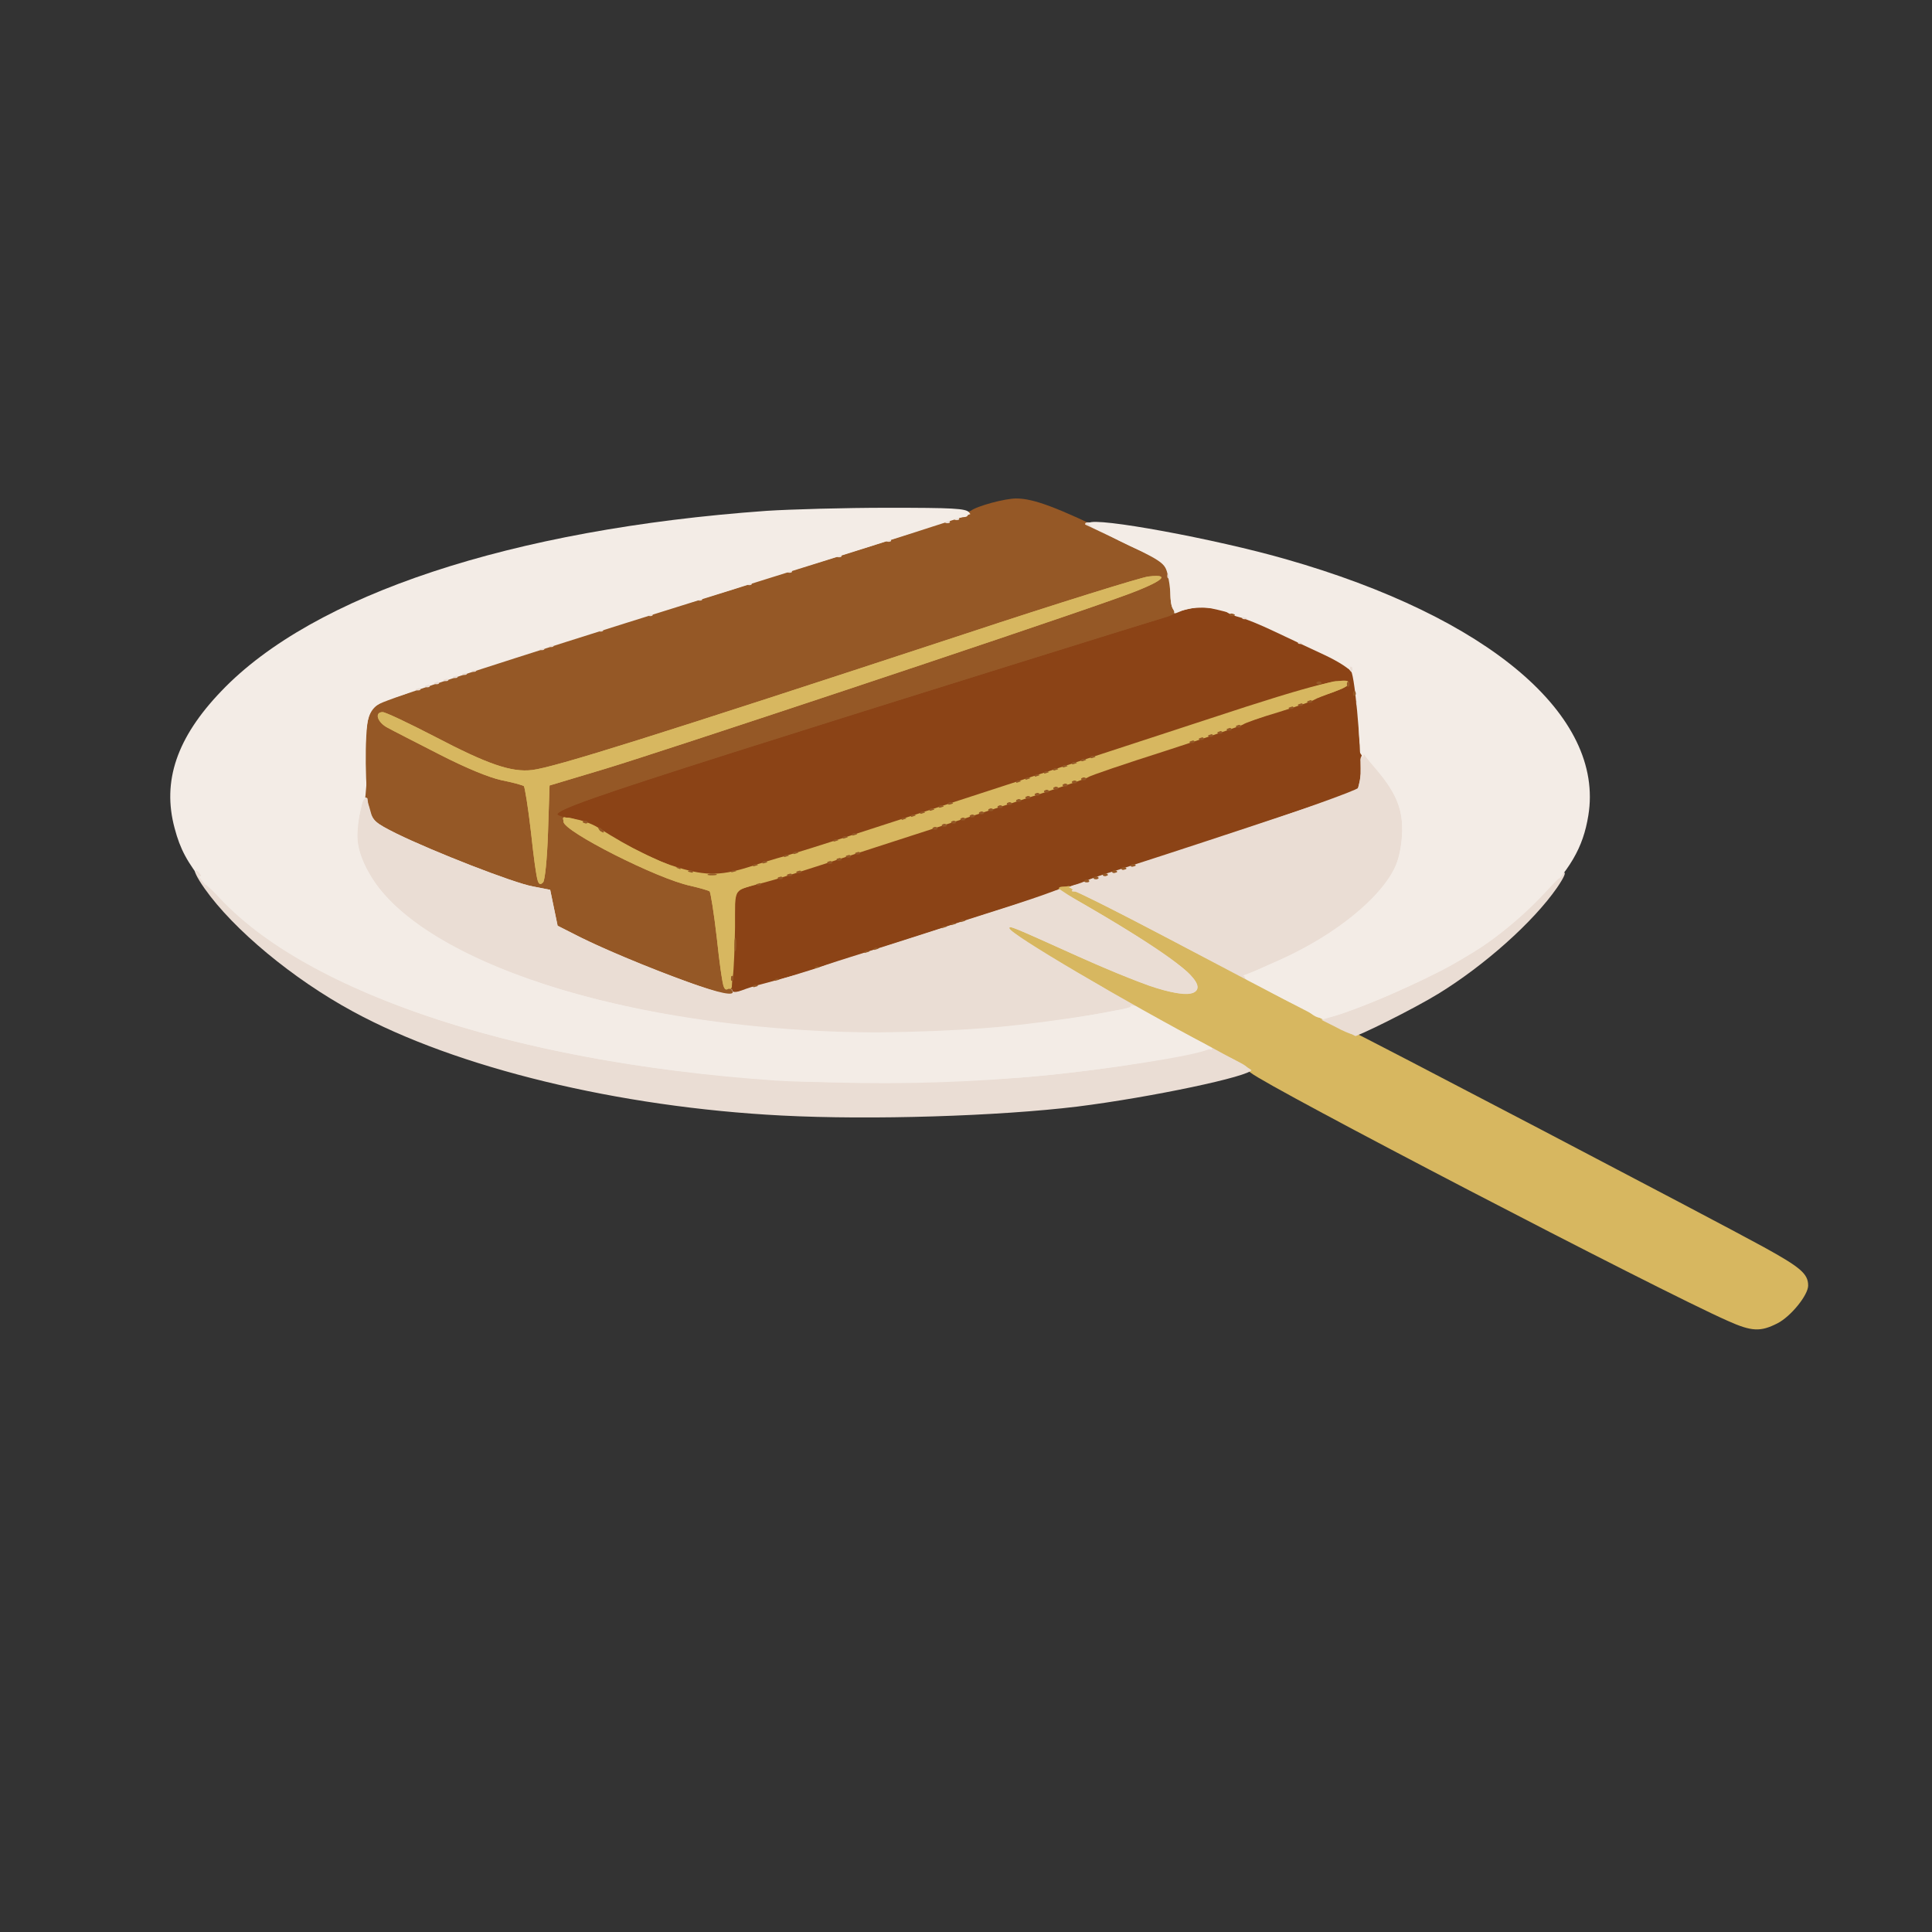 <!DOCTYPE svg PUBLIC "-//W3C//DTD SVG 20010904//EN" "http://www.w3.org/TR/2001/REC-SVG-20010904/DTD/svg10.dtd">
<svg version="1.0" xmlns="http://www.w3.org/2000/svg" width="624px" height="624px" viewBox="0 0 6240 6240" preserveAspectRatio="xMidYMid meet">
<rect x="0" y="0" width="6240" height="6240" fill="#333333" stroke="none"/>
<g id="layerbg1" fill="#8b4316" stroke="none">
 <path d="M2361 3206 c-6 -7 -8 -29 -4 -52 3 -21 5 -90 4 -153 -1 -69 3 -119 10 -127 6 -7 25 -16 42 -19 48 -10 97 -25 417 -129 529 -171 676 -219 685 -226 6 -5 118 -43 250 -85 132 -43 245 -81 250 -85 6 -5 56 -22 113 -40 56 -17 114 -37 130 -44 15 -7 38 -18 52 -24 l25 -11 -30 0 c-16 -1 -194 53 -395 119 -201 66 -471 154 -600 196 -565 184 -676 220 -775 249 -33 9 -78 23 -100 30 -58 19 -105 28 -145 28 -80 -2 -226 -63 -354 -148 -16 -11 -54 -24 -85 -30 -115 -23 -71 -47 339 -178 216 -70 1328 -418 1540 -483 30 -9 70 -24 89 -32 35 -15 122 -11 145 6 6 5 25 12 41 16 17 4 66 24 110 45 44 21 118 55 163 77 46 21 88 47 93 56 10 19 14 44 29 213 10 109 7 159 -12 182 -8 10 -578 203 -778 263 -41 12 -88 28 -105 35 -16 7 -109 38 -205 69 -96 31 -236 76 -310 100 -74 24 -182 58 -240 76 -58 18 -114 37 -125 42 -18 7 -46 15 -170 48 -16 4 -42 12 -57 18 -20 8 -29 8 -37 -2z"/>
 </g>
<g id="layerbg2" fill="#955826" stroke="none">
 <path d="M2220 3181 c-128 -46 -307 -122 -375 -159 -46 -25 -51 -31 -64 -83 l-14 -56 -52 -10 c-60 -13 -325 -117 -435 -171 -95 -47 -103 -62 -108 -205 -5 -129 3 -192 28 -217 23 -23 410 -151 1260 -415 366 -114 670 -211 675 -215 21 -16 111 -40 147 -40 56 0 131 28 320 120 181 87 175 82 188 180 4 30 9 61 11 69 3 8 -12 17 -41 26 -148 41 -1734 542 -1853 585 -79 29 -87 34 -81 54 4 11 7 21 8 22 0 0 37 21 81 47 115 66 226 116 306 136 38 10 74 22 78 27 5 5 17 74 26 153 13 121 19 147 36 159 11 7 17 18 14 23 -10 16 -47 9 -155 -30z m-461 -512 c1 -88 5 -130 14 -137 6 -5 54 -22 106 -37 235 -67 1745 -571 1841 -614 23 -10 21 -11 -16 -7 -23 2 -288 85 -590 184 -1003 330 -1322 430 -1395 439 -67 8 -143 -18 -315 -108 -83 -43 -157 -79 -163 -79 -26 0 -6 18 72 62 123 70 245 124 312 139 33 7 65 16 71 21 7 5 15 34 18 66 24 209 30 246 37 222 4 -14 7 -82 8 -151z"/>
 <path d="M2365 3077 c-9 -22 -2 -62 10 -60 6 1 11 14 13 29 4 32 -14 56 -23 31z"/>
 <path d="M2785 3080 c-9 -14 45 -34 58 -21 7 7 1 14 -17 21 -33 12 -33 12 -41 0z"/>
 <path d="M3035 3000 c-6 -9 9 -18 62 -34 29 -9 40 12 11 23 -51 19 -67 21 -73 11z"/>
 <path d="M3495 2850 c-3 -6 0 -12 7 -15 100 -37 163 -54 172 -45 10 10 14 9 -93 45 -87 29 -78 28 -86 15z"/>
 <path d="M2505 2840 c-6 -9 9 -18 62 -34 29 -9 40 12 11 23 -51 19 -67 21 -73 11z"/>
 <path d="M2275 2830 c-8 -13 20 -24 41 -16 20 8 9 26 -16 26 -10 0 -22 -5 -25 -10z"/>
 <path d="M2216 2821 c-4 -6 -12 -8 -19 -5 -15 5 -54 -21 -41 -28 5 -3 20 -1 34 5 14 5 30 10 35 11 6 1 11 5 13 11 5 13 -15 18 -22 6z"/>
 <path d="M2425 2800 c-9 -14 45 -34 58 -21 7 7 1 14 -17 21 -33 12 -33 12 -41 0z"/>
 <path d="M2665 2790 c-3 -6 0 -12 7 -15 82 -30 103 -34 111 -26 7 7 5 12 -4 16 -37 13 -102 35 -105 35 -1 0 -6 -5 -9 -10z"/>
 <path d="M2525 2770 c-9 -14 45 -34 58 -21 7 7 1 14 -17 21 -33 12 -33 12 -41 0z"/>
 <path d="M2685 2720 c-6 -9 9 -18 62 -34 29 -9 40 12 11 23 -51 19 -67 21 -73 11z"/>
 <path d="M1907 2677 c-25 -13 -35 -23 -29 -29 10 -10 65 13 77 31 11 18 -10 17 -48 -2z"/>
 <path d="M3005 2680 c-3 -6 0 -12 7 -15 145 -55 494 -163 502 -155 6 6 4 11 -5 15 -20 7 -493 165 -496 165 -1 0 -5 -5 -8 -10z"/>
 <path d="M2905 2650 c-3 -6 0 -12 7 -15 100 -37 163 -54 172 -45 10 10 14 9 -93 45 -87 29 -78 28 -86 15z"/>
 <path d="M3275 2530 c-3 -6 0 -12 7 -15 118 -44 254 -83 262 -75 11 11 20 7 -139 60 -137 46 -122 43 -130 30z"/>
 <path d="M3815 2410 c-7 -12 3 -17 102 -51 56 -19 90 -26 97 -19 11 11 16 8 -106 49 -48 16 -90 26 -93 21z"/>
 <path d="M4155 2290 c-6 -9 9 -18 62 -34 29 -9 40 12 11 23 -51 19 -67 21 -73 11z"/>
 </g>
<g id="layerbg3" fill="#d7b760" stroke="none">
 <path d="M5580 4266 c-224 -99 -1486 -756 -1540 -801 -8 -7 -64 -38 -125 -71 -166 -87 -521 -290 -598 -341 -37 -25 -66 -50 -64 -57 6 -16 13 -13 207 73 203 91 314 131 364 131 94 0 -5 -84 -300 -256 -108 -62 -134 -88 -88 -88 20 0 216 99 661 335 143 77 264 139 267 139 7 0 1182 615 1331 697 120 66 145 87 145 125 0 31 -56 100 -99 122 -55 28 -83 27 -161 -8z"/>
 <path d="M2332 3193 c-6 -11 -18 -84 -27 -164 -9 -79 -18 -144 -18 -144 -143 -25 -472 -185 -472 -230 0 -11 8 -21 17 -23 18 -3 41 7 228 104 151 79 214 93 310 70 104 -26 647 -199 1318 -421 324 -107 606 -195 626 -195 41 0 57 18 32 36 -31 23 -1338 465 -1757 594 l-207 64 -4 148 c-2 120 -6 150 -20 164 -15 15 -17 15 -26 -3z"/>
 <path d="M1732 2853 c-9 -15 -42 -255 -42 -299 0 -6 -29 -16 -64 -23 -38 -8 -113 -37 -183 -72 -194 -96 -228 -117 -228 -142 0 -13 7 -23 17 -25 10 -2 86 33 170 76 174 91 249 117 317 109 73 -9 392 -109 1396 -439 302 -100 568 -183 591 -186 45 -5 66 11 43 33 -24 23 -1505 524 -1835 621 l-132 38 -4 148 c-2 120 -6 150 -20 164 -15 15 -17 15 -26 -3z"/>
 </g>
<g id="layerbg4" fill="#eaddd4" stroke="none">
 <path d="M2525 3603 c-527 -27 -1051 -154 -1385 -336 -194 -105 -386 -265 -479 -397 -53 -75 -37 -88 19 -15 185 240 680 458 1270 559 593 102 1282 98 1850 -11 47 -9 91 -19 99 -23 15 -8 146 60 144 75 -3 21 -324 89 -563 119 -255 31 -666 44 -955 29z"/>
 <path d="M2605 3340 c-893 -55 -1540 -373 -1453 -715 16 -61 38 -66 51 -11 9 36 14 40 96 78 145 66 362 149 425 162 l60 13 13 60 14 60 97 46 c107 50 295 125 384 153 56 17 56 17 155 -11 115 -32 521 -161 780 -246 101 -33 191 -59 200 -57 10 2 23 -2 28 -8 6 -6 216 -80 467 -164 l457 -151 6 -47 c11 -81 13 -82 62 -27 70 77 96 142 91 223 -2 38 -12 84 -23 107 -49 101 -218 235 -392 310 -43 19 -78 40 -78 47 -1 7 -7 12 -14 10 -7 -1 -128 -63 -269 -137 -298 -156 -342 -175 -182 -78 155 93 228 144 270 187 28 30 32 40 24 54 -29 45 -129 19 -414 -109 -200 -89 -195 -83 47 57 96 56 174 105 174 109 0 5 -11 10 -23 11 -13 2 -76 12 -140 23 -266 46 -643 67 -913 51z"/>
 <path d="M4306 3324 c-26 -14 -44 -29 -40 -34 5 -4 34 -16 64 -25 95 -31 281 -113 364 -161 120 -69 208 -137 284 -220 74 -80 100 -89 51 -17 -77 111 -234 251 -384 343 -80 49 -263 140 -279 140 -6 -1 -33 -12 -60 -26z"/>
 <path d="M1335 2230 c-3 -6 0 -12 7 -15 107 -40 193 -64 202 -55 11 11 16 8 -108 50 -104 35 -93 33 -101 20z"/>
 <path d="M4242 2108 c-40 -19 -60 -34 -54 -40 12 -12 135 49 127 62 -3 6 -7 10 -8 9 -1 0 -30 -14 -65 -31z"/>
 <path d="M1735 2100 c-9 -14 45 -34 58 -21 7 7 1 14 -17 21 -33 12 -33 12 -41 0z"/>
 <path d="M3527 1714 c-38 -20 -24 -38 14 -19 16 9 27 20 24 25 -7 12 -4 13 -38 -6z"/>
 <path d="M3045 1690 c-9 -14 45 -34 58 -21 7 7 1 14 -17 21 -33 12 -33 12 -41 0z"/>
 </g>
<g id="layerbg5" fill="#f3ece6" stroke="none">
 <path d="M2505 3500 c-879 -61 -1574 -303 -1843 -643 -58 -73 -80 -114 -98 -182 -41 -152 7 -293 151 -443 297 -311 937 -523 1760 -582 77 -5 253 -10 391 -10 211 0 254 2 264 15 10 12 10 15 -1 18 -8 2 -63 20 -124 39 -160 52 -392 124 -505 158 -41 13 -84 27 -95 31 -11 4 -45 15 -75 24 -30 9 -91 27 -135 41 -102 32 -206 64 -320 100 -49 15 -142 44 -205 65 -63 20 -155 49 -205 64 -49 15 -109 36 -133 46 -23 11 -55 22 -71 25 -57 12 -65 31 -72 187 -4 78 -12 162 -18 187 -30 114 43 244 194 347 448 304 1422 424 2205 273 105 -20 94 -22 205 40 33 19 77 42 97 52 48 23 55 36 26 48 -53 22 -306 62 -540 85 -185 19 -674 27 -853 15z"/>
 <path d="M4235 3284 c-11 -9 -40 -25 -65 -36 -24 -10 -71 -35 -103 -55 -70 -42 -68 -46 45 -93 169 -69 336 -199 383 -296 10 -21 21 -67 23 -102 6 -82 -15 -137 -84 -218 -53 -62 -53 -62 -55 -136 -1 -41 -6 -100 -12 -131 l-10 -55 -86 -43 c-47 -23 -111 -53 -141 -67 -30 -13 -67 -30 -81 -37 -15 -7 -59 -21 -98 -31 -59 -15 -78 -16 -113 -7 -54 15 -68 1 -68 -68 0 -70 -14 -93 -68 -113 -76 -27 -195 -97 -185 -107 20 -20 410 52 636 117 655 187 1030 505 977 828 -17 105 -59 176 -167 285 -111 111 -208 178 -368 256 -120 58 -294 125 -322 125 -10 0 -27 -8 -38 -16z"/>
 </g>
<g id="layer101" fill="#8b4316" stroke="none">
 <path d="M2366 3201 c-3 -4 -3 -26 1 -47 3 -21 6 -93 7 -158 1 -135 -11 -117 96 -146 48 -13 84 -24 360 -114 529 -171 676 -219 685 -226 6 -5 118 -43 250 -85 132 -43 245 -81 250 -85 6 -5 57 -23 115 -40 58 -18 110 -36 115 -40 6 -4 34 -15 63 -25 28 -11 52 -23 52 -27 0 -27 -111 0 -450 112 -201 66 -471 154 -600 196 -565 184 -676 220 -775 249 -33 9 -78 23 -100 30 -102 34 -152 35 -245 7 -70 -21 -147 -59 -260 -130 -19 -12 -56 -25 -82 -28 -27 -4 -48 -10 -48 -15 0 -19 233 -96 1265 -418 336 -105 635 -198 665 -207 30 -9 70 -24 89 -32 35 -15 122 -11 145 6 6 5 25 12 41 16 17 4 66 24 110 45 44 21 117 55 162 76 49 23 85 47 89 58 15 49 35 313 26 350 l-8 32 -349 116 c-193 64 -384 126 -425 139 -41 12 -88 28 -105 36 -16 7 -41 15 -55 16 -14 2 -27 6 -30 9 -3 3 -70 27 -150 53 -80 25 -206 66 -280 90 -74 24 -182 58 -240 76 -58 18 -114 37 -125 42 -18 7 -46 15 -170 48 -16 4 -42 12 -57 18 -15 6 -30 8 -32 3z"/>
 </g>
<g id="layer102" fill="#955826" stroke="none">
 <path d="M2220 3171 c-133 -48 -262 -102 -350 -146 l-69 -35 -12 -58 -12 -58 -56 -11 c-62 -11 -323 -113 -441 -171 -68 -34 -76 -41 -87 -77 -14 -50 -16 -248 -3 -297 9 -32 17 -39 63 -56 114 -43 575 -190 1207 -387 366 -114 670 -211 675 -215 21 -15 110 -40 145 -40 57 0 117 22 305 112 167 79 176 85 185 118 5 19 10 51 10 70 0 19 4 42 10 50 7 11 0 17 -33 26 -54 15 -867 269 -1391 435 -431 137 -566 184 -566 200 0 5 5 9 10 9 6 0 10 6 10 14 0 31 304 185 410 207 30 7 58 15 62 18 3 3 14 70 23 149 17 150 22 175 35 167 5 -3 11 -1 15 5 12 19 -40 9 -145 -29z m-450 -483 l5 -151 180 -54 c176 -53 1343 -441 1639 -546 153 -53 200 -85 115 -75 -24 3 -292 86 -594 186 -1004 330 -1323 430 -1396 439 -67 8 -143 -18 -315 -108 -83 -43 -159 -79 -168 -79 -28 0 -17 34 17 51 18 10 93 48 167 86 86 44 159 74 200 83 36 7 68 16 72 19 3 3 14 70 23 149 18 160 22 179 39 162 6 -6 13 -73 16 -162z"/>
 <path d="M2433 3183 c4 -3 10 -3 14 0 3 4 0 7 -7 7 -7 0 -10 -3 -7 -7z"/>
 <path d="M2360 3160 c0 -7 3 -10 7 -7 3 4 3 10 0 14 -4 3 -7 0 -7 -7z"/>
 <path d="M2503 3163 c4 -3 10 -3 14 0 3 4 0 7 -7 7 -7 0 -10 -3 -7 -7z"/>
 <path d="M2633 3123 c4 -3 10 -3 14 0 3 4 0 7 -7 7 -7 0 -10 -3 -7 -7z"/>
 <path d="M2372 3050 c0 -19 2 -27 5 -17 2 9 2 25 0 35 -3 9 -5 1 -5 -18z"/>
 <path d="M2793 3073 c4 -3 10 -3 14 0 3 4 0 7 -7 7 -7 0 -10 -3 -7 -7z"/>
 <path d="M2823 3063 c4 -3 10 -3 14 0 3 4 0 7 -7 7 -7 0 -10 -3 -7 -7z"/>
 <path d="M3043 2993 c4 -3 10 -3 14 0 3 4 0 7 -7 7 -7 0 -10 -3 -7 -7z"/>
 <path d="M3073 2983 c4 -3 10 -3 14 0 3 4 0 7 -7 7 -7 0 -10 -3 -7 -7z"/>
 <path d="M3103 2973 c4 -3 10 -3 14 0 3 4 0 7 -7 7 -7 0 -10 -3 -7 -7z"/>
 <path d="M2443 2853 c4 -3 10 -3 14 0 3 4 0 7 -7 7 -7 0 -10 -3 -7 -7z"/>
 <path d="M3503 2843 c4 -3 10 -3 14 0 3 4 0 7 -7 7 -7 0 -10 -3 -7 -7z"/>
 <path d="M2513 2833 c4 -3 10 -3 14 0 3 4 0 7 -7 7 -7 0 -10 -3 -7 -7z"/>
 <path d="M3533 2833 c4 -3 10 -3 14 0 3 4 0 7 -7 7 -7 0 -10 -3 -7 -7z"/>
 <path d="M2288 2823 c6 -2 18 -2 25 0 6 3 1 5 -13 5 -14 0 -19 -2 -12 -5z"/>
 <path d="M2543 2823 c4 -3 10 -3 14 0 3 4 0 7 -7 7 -7 0 -10 -3 -7 -7z"/>
 <path d="M3563 2823 c4 -3 10 -3 14 0 3 4 0 7 -7 7 -7 0 -10 -3 -7 -7z"/>
 <path d="M2223 2813 c4 -3 10 -3 14 0 3 4 0 7 -7 7 -7 0 -10 -3 -7 -7z"/>
 <path d="M2363 2813 c4 -3 10 -3 14 0 3 4 0 7 -7 7 -7 0 -10 -3 -7 -7z"/>
 <path d="M2573 2813 c4 -3 10 -3 14 0 3 4 0 7 -7 7 -7 0 -10 -3 -7 -7z"/>
 <path d="M3593 2813 c4 -3 10 -3 14 0 3 4 0 7 -7 7 -7 0 -10 -3 -7 -7z"/>
 <path d="M2183 2803 c4 -3 10 -3 14 0 3 4 0 7 -7 7 -7 0 -10 -3 -7 -7z"/>
 <path d="M3623 2803 c4 -3 10 -3 14 0 3 4 0 7 -7 7 -7 0 -10 -3 -7 -7z"/>
 <path d="M2433 2793 c4 -3 10 -3 14 0 3 4 0 7 -7 7 -7 0 -10 -3 -7 -7z"/>
 <path d="M3653 2793 c4 -3 10 -3 14 0 3 4 0 7 -7 7 -7 0 -10 -3 -7 -7z"/>
 <path d="M2463 2783 c4 -3 10 -3 14 0 3 4 0 7 -7 7 -7 0 -10 -3 -7 -7z"/>
 <path d="M2673 2783 c4 -3 10 -3 14 0 3 4 0 7 -7 7 -7 0 -10 -3 -7 -7z"/>
 <path d="M2703 2773 c4 -3 10 -3 14 0 3 4 0 7 -7 7 -7 0 -10 -3 -7 -7z"/>
 <path d="M2533 2763 c4 -3 10 -3 14 0 3 4 0 7 -7 7 -7 0 -10 -3 -7 -7z"/>
 <path d="M2733 2763 c4 -3 10 -3 14 0 3 4 0 7 -7 7 -7 0 -10 -3 -7 -7z"/>
 <path d="M2563 2753 c4 -3 10 -3 14 0 3 4 0 7 -7 7 -7 0 -10 -3 -7 -7z"/>
 <path d="M2763 2753 c4 -3 10 -3 14 0 3 4 0 7 -7 7 -7 0 -10 -3 -7 -7z"/>
 <path d="M2693 2713 c4 -3 10 -3 14 0 3 4 0 7 -7 7 -7 0 -10 -3 -7 -7z"/>
 <path d="M2723 2703 c4 -3 10 -3 14 0 3 4 0 7 -7 7 -7 0 -10 -3 -7 -7z"/>
 <path d="M2753 2693 c4 -3 10 -3 14 0 3 4 0 7 -7 7 -7 0 -10 -3 -7 -7z"/>
 <path d="M1934 2678 c-4 -7 -3 -8 4 -4 12 7 16 16 8 16 -3 0 -8 -5 -12 -12z"/>
 <path d="M3013 2673 c4 -3 10 -3 14 0 3 4 0 7 -7 7 -7 0 -10 -3 -7 -7z"/>
 <path d="M3043 2663 c4 -3 10 -3 14 0 3 4 0 7 -7 7 -7 0 -10 -3 -7 -7z"/>
 <path d="M1883 2653 c4 -3 10 -3 14 0 3 4 0 7 -7 7 -7 0 -10 -3 -7 -7z"/>
 <path d="M3073 2653 c4 -3 10 -3 14 0 3 4 0 7 -7 7 -7 0 -10 -3 -7 -7z"/>
 <path d="M2913 2643 c4 -3 10 -3 14 0 3 4 0 7 -7 7 -7 0 -10 -3 -7 -7z"/>
 <path d="M3103 2643 c4 -3 10 -3 14 0 3 4 0 7 -7 7 -7 0 -10 -3 -7 -7z"/>
 <path d="M2943 2633 c4 -3 10 -3 14 0 3 4 0 7 -7 7 -7 0 -10 -3 -7 -7z"/>
 <path d="M3133 2633 c4 -3 10 -3 14 0 3 4 0 7 -7 7 -7 0 -10 -3 -7 -7z"/>
 <path d="M2973 2623 c4 -3 10 -3 14 0 3 4 0 7 -7 7 -7 0 -10 -3 -7 -7z"/>
 <path d="M3163 2623 c4 -3 10 -3 14 0 3 4 0 7 -7 7 -7 0 -10 -3 -7 -7z"/>
 <path d="M3003 2613 c4 -3 10 -3 14 0 3 4 0 7 -7 7 -7 0 -10 -3 -7 -7z"/>
 <path d="M3193 2613 c4 -3 10 -3 14 0 3 4 0 7 -7 7 -7 0 -10 -3 -7 -7z"/>
 <path d="M3033 2603 c4 -3 10 -3 14 0 3 4 0 7 -7 7 -7 0 -10 -3 -7 -7z"/>
 <path d="M3223 2603 c4 -3 10 -3 14 0 3 4 0 7 -7 7 -7 0 -10 -3 -7 -7z"/>
 <path d="M3063 2593 c4 -3 10 -3 14 0 3 4 0 7 -7 7 -7 0 -10 -3 -7 -7z"/>
 <path d="M3253 2593 c4 -3 10 -3 14 0 3 4 0 7 -7 7 -7 0 -10 -3 -7 -7z"/>
 <path d="M3283 2583 c4 -3 10 -3 14 0 3 4 0 7 -7 7 -7 0 -10 -3 -7 -7z"/>
 <path d="M3313 2573 c4 -3 10 -3 14 0 3 4 0 7 -7 7 -7 0 -10 -3 -7 -7z"/>
 <path d="M3343 2563 c4 -3 10 -3 14 0 3 4 0 7 -7 7 -7 0 -10 -3 -7 -7z"/>
 <path d="M3373 2553 c4 -3 10 -3 14 0 3 4 0 7 -7 7 -7 0 -10 -3 -7 -7z"/>
 <path d="M3403 2543 c4 -3 10 -3 14 0 3 4 0 7 -7 7 -7 0 -10 -3 -7 -7z"/>
 <path d="M3433 2533 c4 -3 10 -3 14 0 3 4 0 7 -7 7 -7 0 -10 -3 -7 -7z"/>
 <path d="M3283 2523 c4 -3 10 -3 14 0 3 4 0 7 -7 7 -7 0 -10 -3 -7 -7z"/>
 <path d="M3463 2523 c4 -3 10 -3 14 0 3 4 0 7 -7 7 -7 0 -10 -3 -7 -7z"/>
 <path d="M3313 2513 c4 -3 10 -3 14 0 3 4 0 7 -7 7 -7 0 -10 -3 -7 -7z"/>
 <path d="M3493 2513 c4 -3 10 -3 14 0 3 4 0 7 -7 7 -7 0 -10 -3 -7 -7z"/>
 <path d="M3343 2503 c4 -3 10 -3 14 0 3 4 0 7 -7 7 -7 0 -10 -3 -7 -7z"/>
 <path d="M3373 2493 c4 -3 10 -3 14 0 3 4 0 7 -7 7 -7 0 -10 -3 -7 -7z"/>
 <path d="M3403 2483 c4 -3 10 -3 14 0 3 4 0 7 -7 7 -7 0 -10 -3 -7 -7z"/>
 <path d="M3433 2473 c4 -3 10 -3 14 0 3 4 0 7 -7 7 -7 0 -10 -3 -7 -7z"/>
 <path d="M3463 2463 c4 -3 10 -3 14 0 3 4 0 7 -7 7 -7 0 -10 -3 -7 -7z"/>
 <path d="M3493 2453 c4 -3 10 -3 14 0 3 4 0 7 -7 7 -7 0 -10 -3 -7 -7z"/>
 <path d="M3523 2443 c4 -3 10 -3 14 0 3 4 0 7 -7 7 -7 0 -10 -3 -7 -7z"/>
 <path d="M3843 2393 c4 -3 10 -3 14 0 3 4 0 7 -7 7 -7 0 -10 -3 -7 -7z"/>
 <path d="M3873 2383 c4 -3 10 -3 14 0 3 4 0 7 -7 7 -7 0 -10 -3 -7 -7z"/>
 <path d="M3903 2373 c4 -3 10 -3 14 0 3 4 0 7 -7 7 -7 0 -10 -3 -7 -7z"/>
 <path d="M3933 2363 c4 -3 10 -3 14 0 3 4 0 7 -7 7 -7 0 -10 -3 -7 -7z"/>
 <path d="M3963 2353 c4 -3 10 -3 14 0 3 4 0 7 -7 7 -7 0 -10 -3 -7 -7z"/>
 <path d="M3993 2343 c4 -3 10 -3 14 0 3 4 0 7 -7 7 -7 0 -10 -3 -7 -7z"/>
 <path d="M4163 2283 c4 -3 10 -3 14 0 3 4 0 7 -7 7 -7 0 -10 -3 -7 -7z"/>
 <path d="M4193 2273 c4 -3 10 -3 14 0 3 4 0 7 -7 7 -7 0 -10 -3 -7 -7z"/>
 <path d="M4223 2263 c4 -3 10 -3 14 0 3 4 0 7 -7 7 -7 0 -10 -3 -7 -7z"/>
 <path d="M4370 2240 c0 -7 3 -10 7 -7 3 4 3 10 0 14 -4 3 -7 0 -7 -7z"/>
 <path d="M4350 2210 c0 -7 3 -10 7 -7 3 4 3 10 0 14 -4 3 -7 0 -7 -7z"/>
 <path d="M4253 2203 c4 -3 10 -3 14 0 3 4 0 7 -7 7 -7 0 -10 -3 -7 -7z"/>
 <path d="M3973 1983 c4 -3 10 -3 14 0 3 4 0 7 -7 7 -7 0 -10 -3 -7 -7z"/>
 </g>
<g id="layer103" fill="#d7b760" stroke="none">
 <path d="M5580 4256 c-224 -99 -1486 -756 -1540 -801 -8 -7 -64 -38 -125 -71 -288 -152 -655 -369 -655 -386 0 -9 5 -7 220 90 85 38 190 81 232 96 132 45 192 29 132 -36 -33 -36 -187 -138 -327 -218 -53 -30 -97 -58 -97 -61 0 -8 32 -7 40 1 3 3 37 20 75 38 39 19 203 104 365 190 162 86 376 197 475 247 219 112 1181 616 1320 692 55 30 108 62 118 71 53 47 -26 155 -128 176 -22 4 -50 -3 -105 -28z"/>
 <path d="M2337 3186 c-4 -9 -14 -80 -22 -158 -9 -79 -20 -146 -23 -149 -4 -3 -32 -11 -62 -18 -106 -22 -410 -176 -410 -207 0 -24 32 -16 120 31 160 86 245 123 305 136 53 10 69 9 140 -9 122 -32 651 -201 1304 -417 325 -108 605 -195 625 -195 38 0 48 13 19 25 -122 49 -1389 474 -1738 583 l-220 69 -5 151 c-3 89 -10 156 -16 162 -8 8 -13 7 -17 -4z"/>
 <path d="M1737 2846 c-4 -9 -14 -80 -22 -158 -9 -79 -20 -146 -23 -149 -4 -3 -36 -12 -72 -19 -41 -9 -114 -39 -200 -83 -74 -38 -149 -76 -167 -86 -34 -17 -45 -51 -17 -51 9 0 85 36 168 79 172 90 248 116 315 108 73 -9 392 -109 1396 -439 302 -100 570 -183 594 -186 85 -10 38 22 -115 75 -296 105 -1463 493 -1639 546 l-180 54 -5 151 c-3 89 -10 156 -16 162 -8 8 -13 7 -17 -4z"/>
 </g>
<g id="layer104" fill="#eaddd4" stroke="none">
 <path d="M2525 3594 c-781 -49 -1385 -252 -1725 -580 -47 -45 -101 -104 -120 -131 -30 -41 -23 -36 45 32 99 98 201 167 370 250 614 301 1652 413 2545 275 109 -17 235 -41 265 -51 6 -1 39 12 75 30 77 40 82 36 -116 80 -151 32 -359 65 -524 82 -105 10 -702 20 -815 13z"/>
 <path d="M2605 3330 c-785 -49 -1396 -303 -1449 -603 -7 -40 10 -147 23 -147 4 0 12 17 17 38 8 33 16 40 84 74 118 58 379 160 441 171 l56 11 12 58 12 58 77 39 c93 46 300 130 399 162 l72 23 128 -38 c70 -20 297 -91 503 -158 206 -66 391 -126 411 -131 34 -10 42 -7 160 63 233 137 328 211 316 244 -16 40 -134 8 -387 -106 -215 -97 -220 -99 -220 -90 0 11 101 76 262 168 76 43 134 81 130 85 -11 11 -239 47 -397 63 -186 19 -477 26 -650 16z"/>
 <path d="M4312 3316 l-44 -22 44 -13 c85 -25 288 -114 375 -163 125 -71 211 -138 295 -226 60 -65 67 -70 39 -30 -76 113 -223 245 -376 338 -80 49 -263 140 -279 140 -6 -1 -31 -11 -54 -24z"/>
 <path d="M3749 3018 c-145 -76 -270 -138 -276 -138 -47 0 40 -33 448 -169 253 -84 463 -159 465 -166 3 -7 8 -35 12 -61 l7 -48 43 51 c64 77 85 132 80 212 -2 36 -12 83 -23 105 -47 97 -199 219 -364 293 -42 18 -88 39 -102 47 -24 12 -41 5 -290 -126z"/>
 <path d="M634 2818 c-4 -7 -3 -8 4 -4 12 7 16 16 8 16 -3 0 -8 -5 -12 -12z"/>
 <path d="M4380 2270 c0 -7 3 -10 7 -7 3 4 3 10 0 14 -4 3 -7 0 -7 -7z"/>
 <path d="M1343 2223 c4 -3 10 -3 14 0 3 4 0 7 -7 7 -7 0 -10 -3 -7 -7z"/>
 <path d="M1373 2213 c4 -3 10 -3 14 0 3 4 0 7 -7 7 -7 0 -10 -3 -7 -7z"/>
 <path d="M1403 2203 c4 -3 10 -3 14 0 3 4 0 7 -7 7 -7 0 -10 -3 -7 -7z"/>
 <path d="M1433 2193 c4 -3 10 -3 14 0 3 4 0 7 -7 7 -7 0 -10 -3 -7 -7z"/>
 <path d="M1463 2183 c4 -3 10 -3 14 0 3 4 0 7 -7 7 -7 0 -10 -3 -7 -7z"/>
 <path d="M1493 2173 c4 -3 10 -3 14 0 3 4 0 7 -7 7 -7 0 -10 -3 -7 -7z"/>
 <path d="M1523 2163 c4 -3 10 -3 14 0 3 4 0 7 -7 7 -7 0 -10 -3 -7 -7z"/>
 <path d="M4360 2160 c0 -7 3 -10 7 -7 3 4 3 10 0 14 -4 3 -7 0 -7 -7z"/>
 <path d="M1743 2093 c4 -3 10 -3 14 0 3 4 0 7 -7 7 -7 0 -10 -3 -7 -7z"/>
 <path d="M1773 2083 c4 -3 10 -3 14 0 3 4 0 7 -7 7 -7 0 -10 -3 -7 -7z"/>
 <path d="M4193 2073 c4 -3 10 -3 14 0 3 4 0 7 -7 7 -7 0 -10 -3 -7 -7z"/>
 <path d="M1933 2033 c4 -3 10 -3 14 0 3 4 0 7 -7 7 -7 0 -10 -3 -7 -7z"/>
 <path d="M4013 1993 c4 -3 10 -3 14 0 3 4 0 7 -7 7 -7 0 -10 -3 -7 -7z"/>
 <path d="M2093 1983 c4 -3 10 -3 14 0 3 4 0 7 -7 7 -7 0 -10 -3 -7 -7z"/>
 <path d="M2253 1933 c4 -3 10 -3 14 0 3 4 0 7 -7 7 -7 0 -10 -3 -7 -7z"/>
 <path d="M2413 1883 c4 -3 10 -3 14 0 3 4 0 7 -7 7 -7 0 -10 -3 -7 -7z"/>
 <path d="M3770 1860 c0 -7 3 -10 7 -7 3 4 3 10 0 14 -4 3 -7 0 -7 -7z"/>
 <path d="M2543 1843 c4 -3 10 -3 14 0 3 4 0 7 -7 7 -7 0 -10 -3 -7 -7z"/>
 <path d="M2703 1793 c4 -3 10 -3 14 0 3 4 0 7 -7 7 -7 0 -10 -3 -7 -7z"/>
 <path d="M2863 1743 c4 -3 10 -3 14 0 3 4 0 7 -7 7 -7 0 -10 -3 -7 -7z"/>
 <path d="M3053 1683 c4 -3 10 -3 14 0 3 4 0 7 -7 7 -7 0 -10 -3 -7 -7z"/>
 <path d="M3083 1673 c4 -3 10 -3 14 0 3 4 0 7 -7 7 -7 0 -10 -3 -7 -7z"/>
 </g>
<g id="layer105" fill="#f3ece6" stroke="none">
 <path d="M2505 3490 c-871 -60 -1571 -302 -1834 -634 -57 -72 -79 -114 -97 -181 -40 -150 7 -292 145 -438 291 -305 938 -518 1756 -577 184 -13 642 -13 650 0 3 5 -2 10 -11 10 -10 0 -63 15 -118 34 -56 19 -138 45 -184 60 -45 14 -117 36 -160 50 -42 13 -111 34 -152 46 -41 13 -84 27 -95 31 -11 4 -45 15 -75 24 -30 9 -91 27 -135 41 -102 32 -206 64 -320 100 -49 15 -142 44 -205 65 -63 20 -162 51 -220 69 -58 18 -109 36 -115 40 -5 4 -28 13 -50 19 -96 29 -105 47 -105 208 0 59 -7 127 -16 163 -19 74 -12 126 25 194 220 412 1421 641 2381 456 105 -20 94 -22 205 40 33 19 78 42 99 53 29 14 36 21 25 27 -36 19 -314 63 -541 85 -185 19 -674 27 -853 15z"/>
 <path d="M4235 3274 c-11 -9 -42 -26 -70 -38 -27 -13 -72 -37 -100 -54 l-50 -31 40 -16 c165 -67 301 -151 378 -234 68 -74 90 -120 95 -199 6 -82 -15 -137 -84 -218 -53 -62 -53 -62 -55 -136 -1 -40 -7 -100 -12 -133 l-10 -60 -91 -44 c-50 -24 -116 -55 -146 -68 -30 -14 -67 -31 -81 -38 -15 -7 -59 -21 -98 -31 -58 -15 -78 -16 -113 -7 -52 14 -57 8 -58 -62 -1 -72 -16 -92 -101 -128 -41 -18 -94 -45 -119 -60 l-45 -28 50 6 c118 15 351 60 490 95 420 107 720 253 906 440 164 165 205 345 120 527 -38 80 -182 227 -296 302 -97 63 -265 146 -397 195 -108 40 -124 42 -153 20z"/>
 </g>

</svg>